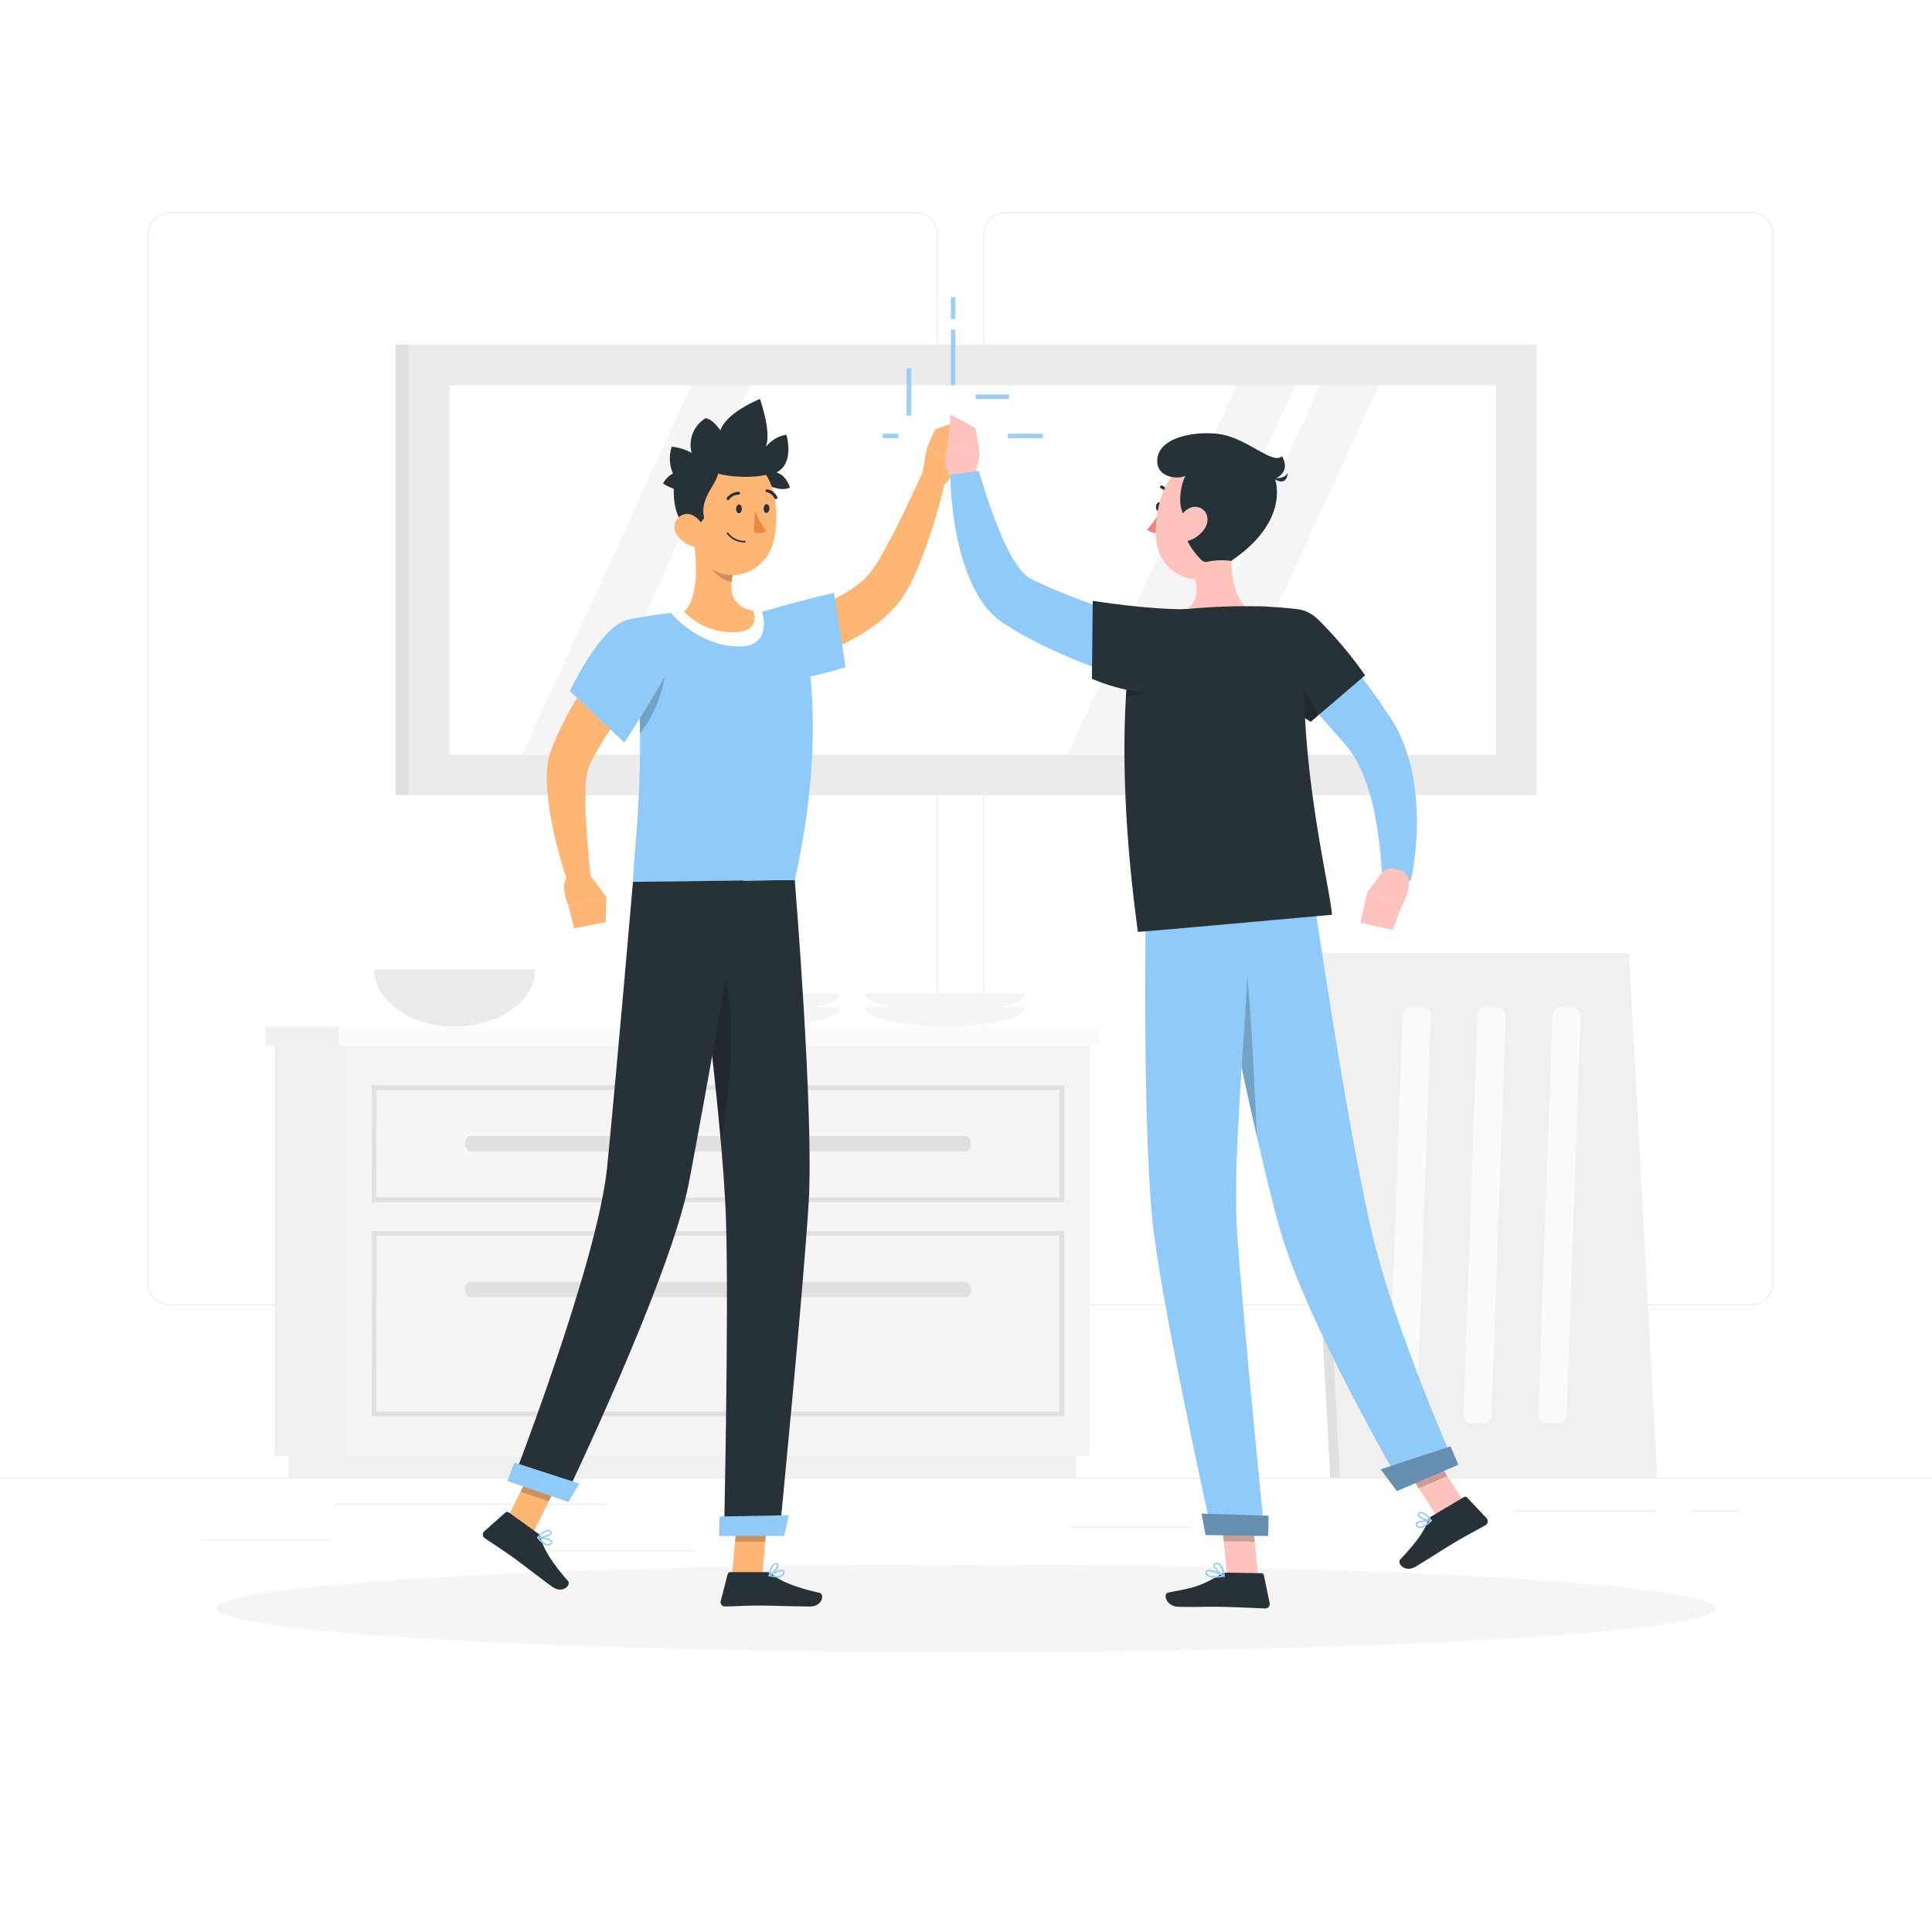 <svg class="animated" id="freepik_stories-high-five" xmlns="http://www.w3.org/2000/svg" viewBox="0 0 500 500" version="1.1" xmlns:xlink="http://www.w3.org/1999/xlink" xmlns:svgjs="http://svgjs.com/svgjs"><style>svg#freepik_stories-high-five:not(.animated) .animable {opacity: 0;}svg#freepik_stories-high-five.animated #freepik--background-complete--inject-1618 {animation: 1s 1 forwards cubic-bezier(.36,-0.01,.5,1.38) fadeIn;animation-delay: 0s;}svg#freepik_stories-high-five.animated #freepik--character-1--inject-1618 {animation: 1s 1 forwards cubic-bezier(.36,-0.01,.5,1.38) slideRight;animation-delay: 0s;}svg#freepik_stories-high-five.animated #freepik--character-2--inject-1618 {animation: 1s 1 forwards cubic-bezier(.36,-0.01,.5,1.38) slideRight;animation-delay: 0s;}svg#freepik_stories-high-five.animated #freepik--Lines--inject-1618 {animation: 0.5s 1 forwards cubic-bezier(.36,-0.01,.5,1.38) fadeIn;animation-delay: 0s;}            @keyframes fadeIn {                0% {                    opacity: 0;                }                100% {                    opacity: 1;                }            }                    @keyframes slideRight {                0% {                    opacity: 0;                    transform: translateX(30px);                }                100% {                    opacity: 1;                    transform: translateX(0);                }            }        </style><g id="freepik--background-complete--inject-1618" class="animable" style="transform-origin: 250px 228.23px;"><rect y="382.4" width="500" height="0.25" style="fill: rgb(235, 235, 235); transform-origin: 250px 382.525px;" id="elrny396pvhw" class="animable"></rect><rect x="52.46" y="398.49" width="33.12" height="0.25" style="fill: rgb(235, 235, 235); transform-origin: 69.02px 398.615px;" id="elp1z2p5f7xm" class="animable"></rect><rect x="135.33" y="401.21" width="44.5" height="0.25" style="fill: rgb(235, 235, 235); transform-origin: 157.58px 401.335px;" id="elgqtar1ovz9o" class="animable"></rect><rect x="86.58" y="389.21" width="70.42" height="0.25" style="fill: rgb(235, 235, 235); transform-origin: 121.79px 389.335px;" id="elkqe9hut2fxe" class="animable"></rect><rect x="437.21" y="390.89" width="12.69" height="0.25" style="fill: rgb(235, 235, 235); transform-origin: 443.555px 391.015px;" id="ely9cv1veyzn9" class="animable"></rect><rect x="391.47" y="390.89" width="36.83" height="0.25" style="fill: rgb(235, 235, 235); transform-origin: 409.885px 391.015px;" id="elqqaplavben" class="animable"></rect><rect x="277.21" y="395.11" width="31.12" height="0.25" style="fill: rgb(235, 235, 235); transform-origin: 292.77px 395.235px;" id="el7xe1nkx5fst" class="animable"></rect><path d="M237,337.8H43.91a5.71,5.71,0,0,1-5.7-5.71V60.66A5.71,5.71,0,0,1,43.91,55H237a5.71,5.71,0,0,1,5.71,5.71V332.09A5.71,5.71,0,0,1,237,337.8ZM43.91,55.2a5.46,5.46,0,0,0-5.45,5.46V332.09a5.46,5.46,0,0,0,5.45,5.46H237a5.47,5.47,0,0,0,5.46-5.46V60.66A5.47,5.47,0,0,0,237,55.2Z" style="fill: rgb(235, 235, 235); transform-origin: 140.46px 196.4px;" id="el551smb9oteo" class="animable"></path><path d="M453.31,337.8H260.21a5.72,5.72,0,0,1-5.71-5.71V60.66A5.72,5.72,0,0,1,260.21,55h193.1A5.71,5.71,0,0,1,459,60.66V332.09A5.71,5.71,0,0,1,453.31,337.8ZM260.21,55.2a5.47,5.47,0,0,0-5.46,5.46V332.09a5.47,5.47,0,0,0,5.46,5.46h193.1a5.47,5.47,0,0,0,5.46-5.46V60.66a5.47,5.47,0,0,0-5.46-5.46Z" style="fill: rgb(235, 235, 235); transform-origin: 356.75px 196.4px;" id="el87zwappwluj" class="animable"></path><g id="elcc5phvdc0m4"><rect x="105.77" y="89.2" width="291.89" height="116.6" style="fill: rgb(235, 235, 235); transform-origin: 251.715px 147.5px; transform: rotate(180deg);" class="animable" id="elv0he503aosd"></rect></g><rect x="102.33" y="89.2" width="3.44" height="116.6" style="fill: rgb(224, 224, 224); transform-origin: 104.05px 147.5px;" id="elm7g9khh3tf8" class="animable"></rect><g id="el527j4fapwve"><rect x="116.28" y="99.71" width="270.88" height="95.59" style="fill: rgb(255, 255, 255); transform-origin: 251.72px 147.505px; transform: rotate(180deg);" class="animable" id="elqf9irv2sry"></rect></g><polygon points="297.79 195.29 313.02 195.29 356.83 99.71 341.61 99.71 297.79 195.29" style="fill: rgb(245, 245, 245); transform-origin: 327.31px 147.5px;" id="elwc7un4moox" class="animable"></polygon><polygon points="276.24 195.29 291.46 195.29 335.28 99.71 320.05 99.71 276.24 195.29" style="fill: rgb(245, 245, 245); transform-origin: 305.76px 147.5px;" id="el2dumghx70ux" class="animable"></polygon><polygon points="135.11 195.29 150.34 195.29 194.16 99.71 178.93 99.71 135.11 195.29" style="fill: rgb(245, 245, 245); transform-origin: 164.635px 147.5px;" id="eljl8a5iuyexk" class="animable"></polygon><polygon points="426.37 382.4 344.27 382.4 336.99 246.66 419.08 246.66 426.37 382.4" style="fill: rgb(224, 224, 224); transform-origin: 381.68px 314.53px;" id="elb2uudxlkei" class="animable"></polygon><polygon points="428.88 382.4 346.78 382.4 339.5 246.66 421.59 246.66 428.88 382.4" style="fill: rgb(240, 240, 240); transform-origin: 384.19px 314.53px;" id="elyqb1gcn23o" class="animable"></polygon><path d="M383.88,368.4h-3a2.15,2.15,0,0,1-2.15-2.23l3.63-103.42a2.16,2.16,0,0,1,2.16-2.08h3a2.16,2.16,0,0,1,2.16,2.23L386,366.32A2.15,2.15,0,0,1,383.88,368.4Z" style="fill: rgb(250, 250, 250); transform-origin: 384.205px 314.535px;" id="el7djnupe5y1b" class="animable"></path><path d="M403.27,368.4h-3a2.16,2.16,0,0,1-2.15-2.23l3.63-103.42a2.17,2.17,0,0,1,2.16-2.08h3a2.16,2.16,0,0,1,2.16,2.23l-3.64,103.42A2.15,2.15,0,0,1,403.27,368.4Z" style="fill: rgb(250, 250, 250); transform-origin: 403.595px 314.535px;" id="elu7cyua46oro" class="animable"></path><path d="M364.48,368.4h-3a2.17,2.17,0,0,1-2.16-2.23L363,262.75a2.15,2.15,0,0,1,2.15-2.08h3a2.15,2.15,0,0,1,2.15,2.23l-3.63,103.42A2.16,2.16,0,0,1,364.48,368.4Z" style="fill: rgb(250, 250, 250); transform-origin: 364.81px 314.535px;" id="elhb48qyusgvq" class="animable"></path><rect x="71.05" y="270.56" width="18.51" height="106.22" style="fill: rgb(240, 240, 240); transform-origin: 80.305px 323.67px;" id="elq6rch6fli4" class="animable"></rect><rect x="74.6" y="376.79" width="203.91" height="5.61" style="fill: rgb(240, 240, 240); transform-origin: 176.555px 379.595px;" id="el8ud0cvm4eal" class="animable"></rect><g id="el26m50tc1che"><rect x="89.56" y="270.56" width="192.5" height="106.22" style="fill: rgb(245, 245, 245); transform-origin: 185.81px 323.67px; transform: rotate(180deg);" class="animable" id="el0rq177mzs2dc"></rect></g><rect x="68.72" y="265.67" width="18.92" height="4.9" style="fill: rgb(240, 240, 240); transform-origin: 78.18px 268.12px;" id="el6x8c3xgast" class="animable"></rect><g id="el1wyemubkoyd"><rect x="87.64" y="265.67" width="196.75" height="4.9" style="fill: rgb(250, 250, 250); transform-origin: 186.015px 268.12px; transform: rotate(180deg);" class="animable" id="elooyp1bsngir"></rect></g><path d="M275.41,311.15H96.21v-30.3h179.2Zm-178-1.25h176.7V282.09H97.46Z" style="fill: rgb(224, 224, 224); transform-origin: 185.81px 296px;" id="eltdjrmtu1rq" class="animable"></path><path d="M275.41,366.5H96.21V318.57h179.2Zm-178-1.24h176.7V319.82H97.46Z" style="fill: rgb(224, 224, 224); transform-origin: 185.81px 342.535px;" id="elx46lhng41bm" class="animable"></path><rect x="120.35" y="294" width="130.91" height="3.98" rx="1.64" style="fill: rgb(224, 224, 224); transform-origin: 185.805px 295.99px;" id="elb18p5gcoowl" class="animable"></rect><rect x="120.35" y="331.73" width="130.91" height="3.98" rx="1.64" style="fill: rgb(224, 224, 224); transform-origin: 185.805px 333.72px;" id="elk4o5i6hdf4h" class="animable"></rect><path d="M96.83,250.92c0,8.14,9.33,14.75,20.83,14.75s20.84-6.61,20.84-14.75Z" style="fill: rgb(235, 235, 235); transform-origin: 117.665px 258.295px;" id="elf8wvp424g1" class="animable"></path><path d="M175.85,260.67c0,2.76,9.32,5,20.83,5s20.83-2.24,20.83-5Z" style="fill: rgb(245, 245, 245); transform-origin: 196.68px 263.17px;" id="elcyz8cftxke7" class="animable"></path><path d="M175.85,257c0,2.76,9.32,5,20.83,5s20.83-2.24,20.83-5Z" style="fill: rgb(245, 245, 245); transform-origin: 196.68px 259.5px;" id="el8jce9i6fv67" class="animable"></path><path d="M223.74,260.67c0,2.76,9.32,5,20.83,5s20.83-2.24,20.83-5Z" style="fill: rgb(245, 245, 245); transform-origin: 244.57px 263.17px;" id="eljv4538agaid" class="animable"></path><path d="M223.74,257c0,2.76,9.32,5,20.83,5s20.83-2.24,20.83-5Z" style="fill: rgb(245, 245, 245); transform-origin: 244.57px 259.5px;" id="elzr8116dev8" class="animable"></path></g><g id="freepik--Shadow--inject-1618" class="animable" style="transform-origin: 250px 416.24px;"><ellipse id="freepik--path--inject-1618" cx="250" cy="416.24" rx="193.89" ry="11.32" style="fill: rgb(245, 245, 245); transform-origin: 250px 416.24px;" class="animable"></ellipse></g><g id="freepik--character-1--inject-1618" class="animable" style="transform-origin: 186.4px 259.495px;"><polygon points="189.45 407.78 197.27 407.78 198.87 389.67 191.05 389.67 189.45 407.78" style="fill: rgb(255, 181, 115); transform-origin: 194.16px 398.725px;" id="el6oc4s2huwzb" class="animable"></polygon><path d="M198.54,406.87H189a.73.73,0,0,0-.69.54l-1.79,6.95a1.1,1.1,0,0,0,1.09,1.39c3.07-.05,5.32-.23,9.18-.23,2.38,0,9.53.24,12.82.24s3.82-3.24,2.49-3.54c-6-1.31-10.45-3.13-12.32-4.87A1.82,1.82,0,0,0,198.54,406.87Z" style="fill: rgb(38, 50, 56); transform-origin: 199.629px 411.315px;" id="elci9598t4krh" class="animable"></path><g id="elxwhvjfdjbb"><polygon points="191.05 389.68 198.87 389.68 198.04 399.01 190.22 399.01 191.05 389.68" style="opacity: 0.2; transform-origin: 194.545px 394.345px;" class="animable" id="elj32ny8k8xmo"></polygon></g><path d="M205.68,227.71s5,60.69,3.6,83.6c-1.58,25.08-7.58,85.89-7.58,85.89H187.38s1.25-56.63.52-81c-.82-27.81-9.21-88.11-9.21-88.11Z" style="fill: rgb(38, 50, 56); transform-origin: 194.109px 312.455px;" id="elltme076qhnb" class="animable"></path><polygon points="202.94 397.51 186.07 397.51 186.25 392.47 204.14 392.14 202.94 397.51" style="fill: #90CAF9; transform-origin: 195.105px 394.825px;" id="elr90zxhtcihi" class="animable"></polygon><path d="M201.08,408.24a2.43,2.43,0,0,0,1.52-.4,1.11,1.11,0,0,0,.41-1,.54.54,0,0,0-.29-.52c-.86-.45-3.43,1.1-3.72,1.28a.19.19,0,0,0-.09.19.18.18,0,0,0,.13.15A9.13,9.13,0,0,0,201.08,408.24Zm1.22-1.62a.6.6,0,0,1,.24.05s.1.07.1.22a.79.79,0,0,1-.27.67,3.77,3.77,0,0,1-2.78.14A7.78,7.78,0,0,1,202.3,406.62Z" style="fill: #90CAF9; transform-origin: 200.963px 407.242px;" id="eloxhsodizvhb" class="animable"></path><path d="M199.08,408a.15.15,0,0,0,.09,0c.83-.44,2.45-2.15,2.32-3a.58.58,0,0,0-.57-.49,1.08,1.08,0,0,0-.8.24c-.93.74-1.2,3-1.21,3.09a.17.17,0,0,0,.07.17A.19.19,0,0,0,199.08,408Zm1.7-3.17h.08c.24,0,.26.14.26.19.08.51-1,1.81-1.79,2.42a4.63,4.63,0,0,1,1-2.45A.7.7,0,0,1,200.78,404.79Z" style="fill: #90CAF9; transform-origin: 200.202px 406.258px;" id="elq7sqqh5ygx" class="animable"></path><polygon points="130.71 394.05 138.02 396.56 146.28 380.04 138.97 377.53 130.71 394.05" style="fill: rgb(255, 181, 115); transform-origin: 138.495px 387.045px;" id="el82sub7w0wce" class="animable"></polygon><path d="M139.25,396.87l-7.61-5.47a.68.68,0,0,0-.85.06l-5.43,4.8a1.15,1.15,0,0,0,.07,1.8c2.48,1.71,4.38,2.85,7.46,5.07,1.9,1.36,7.47,5.68,10.09,7.56s4.93-.52,4-1.54c-4-4.53-6.54-8.63-7-11.15A1.79,1.79,0,0,0,139.25,396.87Z" style="fill: rgb(38, 50, 56); transform-origin: 136.075px 401.333px;" id="elmlqtpa2lqlb" class="animable"></path><path d="M194.92,161.89l1.9-.42,2-.47c1.33-.33,2.66-.69,4-1.07,2.64-.77,5.24-1.62,7.75-2.59a58.83,58.83,0,0,0,7.18-3.29,29.68,29.68,0,0,0,5.94-4.2l.6-.58c.16-.19.32-.35.49-.55.34-.42.7-.88,1.05-1.4.72-1,1.44-2.14,2.12-3.32,1.35-2.37,2.69-4.87,4-7.43,2.54-5.1,5-10.4,7.44-15.63l5.59,1.8A145,145,0,0,1,240.17,140c-1,2.84-2,5.69-3.34,8.54-.65,1.42-1.35,2.85-2.19,4.32-.42.73-.89,1.47-1.42,2.23-.26.38-.59.78-.88,1.16l-.89,1a35.7,35.7,0,0,1-3.81,3.6,47.84,47.84,0,0,1-4.1,2.9,59.57,59.57,0,0,1-8.57,4.43,78.12,78.12,0,0,1-8.83,3.15q-2.23.66-4.5,1.2c-.75.19-1.51.37-2.28.53s-1.49.29-2.4.45Z" style="fill: rgb(255, 181, 115); transform-origin: 219.95px 147.225px;" id="eln46mh3u3fvm" class="animable"></path><path d="M191,175.38c6,4.23,27.83-2.7,27.83-2.7l-3-19.29s-8.93,2.11-18.3,4.86C191.16,160.09,184.41,170.78,191,175.38Z" style="fill: #90CAF9; transform-origin: 203.564px 165.069px;" id="elrm0hj0js5n" class="animable"></path><path d="M238.42,124.07l1.48-8.25,7.52,4.81a8.8,8.8,0,0,1-4.25,5.52Z" style="fill: rgb(255, 181, 115); transform-origin: 242.92px 120.985px;" id="el00i7tbydaj7um" class="animable"></path><polygon points="242.02 111.13 247.84 109.05 247.43 120.63 239.9 115.82 242.02 111.13" style="fill: rgb(255, 181, 115); transform-origin: 243.87px 114.84px;" id="elafe213243ew" class="animable"></polygon><g id="elypum37s3ig"><polygon points="138.97 377.53 146.28 380.05 142.02 388.56 134.7 386.05 138.97 377.53" style="opacity: 0.2; transform-origin: 140.49px 383.045px;" class="animable" id="elr0aw0ugqvmo"></polygon></g><path d="M163,160.28a173.31,173.31,0,0,1,2.56,26c.17,6.1.08,11.89-.14,17.15-.49,12.3-1.63,21.64-1.56,24.84l41.83-.52c9.8-44.08,1.13-67.58,1.13-67.58a79.52,79.52,0,0,0-9.84-1.81c-.7-.08-1.41-.15-2.14-.21a154.74,154.74,0,0,0-17.79.22c-1.12.07-2.26.17-3.37.28C168,159.2,163,160.28,163,160.28Z" style="fill: #90CAF9; transform-origin: 186.68px 193.131px;" id="elxnuto4bu2is" class="animable"></path><path d="M177,158.33a154.74,154.74,0,0,1,17.79-.22c.72.06,1.44.13,2.14.21l.25,0c1,2.68,1.13,8.46-4.74,8.93-8,.64-15.44-4.59-18.81-8.66C174.77,158.5,175.92,158.4,177,158.33Z" style="fill: rgb(255, 255, 255); transform-origin: 185.668px 162.628px;" id="elwxdkottm7si" class="animable"></path><g id="ellladi8qekuq"><path d="M172.44,172.12a34,34,0,0,1-6.83,17.75c0-1.19,0-2.4-.06-3.62-.13-4.58-.41-9.33-.91-14.14Z" style="opacity: 0.2; transform-origin: 168.54px 180.99px;" class="animable" id="el4jkn6iskuh7"></path></g><path d="M179.28,138.29c1,5.71,1.86,16.18-2.24,20a17.17,17.17,0,0,0,13.59,5.28c4.93-.16,5.25-3.61,4.2-5.5-6.35-1.44-6.07-6.18-4.85-10.64Z" style="fill: rgb(255, 181, 115); transform-origin: 186.179px 150.95px;" id="elazmexvfqsh9" class="animable"></path><g id="elb3ussstnj9p"><path d="M183.64,142l6.33,5.43a18.77,18.77,0,0,0-.62,3.16c-2.43-.32-5.72-2.95-5.92-5.5A8.6,8.6,0,0,1,183.64,142Z" style="opacity: 0.2; transform-origin: 186.672px 146.295px;" class="animable" id="el2hn9tsuz59w"></path></g><path d="M200.94,122.28c4.78-2.39,2.59-9.72,2.59-9.72s-2.53-.06-5.29,3c1.25-3.78-.85-9.94-1.55-12.33-9.59,4.16-10.23,8.18-10.23,8.18s-2-3-3.88-3.17a8.1,8.1,0,0,0-3.58,9,12.27,12.27,0,0,0-5.17-1.62,9.94,9.94,0,0,0,.33,6.93,5.86,5.86,0,0,0-2.55,2.59,14.38,14.38,0,0,0,2.78,1.37c-.15,3,.49,7.14,2.65,9.48l22-10.28c3.72,1.61,5.38.45,5.38.45S203.56,123,200.94,122.28Z" style="fill: rgb(38, 50, 56); transform-origin: 188.015px 119.61px;" id="elyxyxszwx9yo" class="animable"></path><path d="M178.8,129.69c.29,7.74.07,12.3,3.89,16.23,5.75,5.9,15.39,2.24,17.42-5.52,1.83-7,1-18.46-6.47-21.45S178.5,122,178.8,129.69Z" style="fill: rgb(255, 181, 115); transform-origin: 189.863px 133.504px;" id="elrveqee7iv3" class="animable"></path><path d="M185.94,121c.5,4.06-5,7.06-3.72,13.06a17.3,17.3,0,0,1-3.43,3.75l-2.23-6.11,1.11-11.2,7.44-.63Z" style="fill: rgb(38, 50, 56); transform-origin: 181.266px 128.84px;" id="eli5t2u77o2j" class="animable"></path><path d="M180.78,120.5c5.83,3.78,15.61,3.11,18.33,2.17-1.36-4.89-6.83-6.28-6.83-6.28S183.11,115.56,180.78,120.5Z" style="fill: rgb(38, 50, 56); transform-origin: 189.945px 119.87px;" id="elcwvcc4u9l3s" class="animable"></path><path d="M192.8,140.37h0a5.48,5.48,0,0,1-4.66-2.25.22.22,0,0,1,.07-.28.19.19,0,0,1,.27.06,5.21,5.21,0,0,0,4.33,2.07.19.19,0,0,1,.19.2A.2.2,0,0,1,192.8,140.37Z" style="fill: rgb(38, 50, 56); transform-origin: 190.558px 139.091px;" id="elnhzspn8j4s" class="animable"></path><path d="M175.1,138.27a7,7,0,0,0,4.52,3.2c2.51.53,3.69-1.78,2.92-4.08-.7-2.07-2.84-4.83-5.33-4.32A3.39,3.39,0,0,0,175.1,138.27Z" style="fill: rgb(255, 181, 115); transform-origin: 178.65px 137.277px;" id="elu1n9azfm3zo" class="animable"></path><g id="elghol7jkveqk"><path d="M185.42,246.66,182,253.39c1.57,12.72,3.37,28.32,4.57,42.11C189.3,281.63,191.07,255,185.42,246.66Z" style="opacity: 0.2; transform-origin: 185.571px 271.08px;" class="animable" id="elzorxr437im"></path></g><path d="M192.37,227.88s-9.72,55.46-14.06,78.1C173.55,330.77,146,388,146,388l-13.39-4.6s22.13-57,24.53-81.46c2.73-27.81,6.67-73.72,6.67-73.72Z" style="fill: rgb(38, 50, 56); transform-origin: 162.49px 307.94px;" id="el1312s5botoin" class="animable"></path><polygon points="147.1 388.71 131.32 383.29 133.11 378.51 149.95 383.95 147.1 388.71" style="fill: #90CAF9; transform-origin: 140.635px 383.61px;" id="elpywb4h21v" class="animable"></polygon><path d="M190.5,131.71c0,.63.31,1.14.72,1.13s.76-.52.77-1.15-.3-1.14-.72-1.13S190.51,131.08,190.5,131.71Z" style="fill: rgb(38, 50, 56); transform-origin: 191.245px 131.7px;" id="elucusxu8eu5b" class="animable"></path><path d="M197.63,131.62c0,.63.31,1.14.72,1.13s.76-.52.78-1.15-.31-1.13-.73-1.13S197.65,131,197.63,131.62Z" style="fill: rgb(38, 50, 56); transform-origin: 198.38px 131.61px;" id="elyh13dbe58z" class="animable"></path><path d="M195.36,132a21.84,21.84,0,0,0,2.88,5.36c-1.14,1.06-3.1.45-3.1.45Z" style="fill: rgb(237, 137, 62); transform-origin: 196.69px 134.992px;" id="el7rckjseru08" class="animable"></path><path d="M188.34,129.43a.37.37,0,0,0,.36-.14,3.08,3.08,0,0,1,2.41-1.27.38.38,0,0,0,.4-.35.35.35,0,0,0-.33-.39,3.84,3.84,0,0,0-3.06,1.57.38.38,0,0,0,.06.52A.44.44,0,0,0,188.34,129.43Z" style="fill: rgb(38, 50, 56); transform-origin: 189.778px 128.358px;" id="el5mnp7pp8w3n" class="animable"></path><path d="M200.75,129.13a.35.35,0,0,0,.22,0,.38.38,0,0,0,.19-.49,3.49,3.49,0,0,0-2.62-2,.38.38,0,0,0-.42.32.36.36,0,0,0,.31.41h0a2.81,2.81,0,0,1,2,1.65A.35.35,0,0,0,200.75,129.13Z" style="fill: rgb(38, 50, 56); transform-origin: 199.653px 127.893px;" id="el9gai33h96x" class="animable"></path><path d="M140.49,399.48a2.3,2.3,0,0,0,1.44.53,1.15,1.15,0,0,0,.9-.58.58.58,0,0,0,.06-.61c-.42-.86-3.37-1-3.7-1.06a.19.19,0,0,0-.18.11.16.16,0,0,0,0,.2A8.59,8.59,0,0,0,140.49,399.48Zm1.9-.66a.46.46,0,0,1,.17.17.25.25,0,0,1,0,.25.78.78,0,0,1-.61.4c-.55.05-1.4-.49-2.3-1.47A7.14,7.14,0,0,1,142.39,398.82Z" style="fill: #90CAF9; transform-origin: 140.962px 398.885px;" id="elm2igcsewje" class="animable"></path><path d="M139.06,398.1a.11.11,0,0,0,.08,0c.91.11,3.2-.4,3.59-1.21a.59.59,0,0,0-.18-.73,1,1,0,0,0-.77-.26c-1.17.09-2.68,1.83-2.75,1.9a.19.19,0,0,0,0,.19A.16.16,0,0,0,139.06,398.1Zm3.17-1.69.06,0c.18.17.13.27.11.31-.23.48-1.81,1-2.82,1a4.69,4.69,0,0,1,2.21-1.48A.63.63,0,0,1,142.23,396.41Z" style="fill: #90CAF9; transform-origin: 140.897px 397.005px;" id="ela16buyqor9c" class="animable"></path><path d="M170.38,172.29l-2.46,3c-.83,1-1.65,2.05-2.46,3.1q-2.43,3.12-4.74,6.32c-1.51,2.14-3,4.3-4.34,6.48s-2.63,4.4-3.68,6.62l-.21.42-.08.19a2.59,2.59,0,0,0-.18.47,11,11,0,0,0-.32,1.38,27.43,27.43,0,0,0-.36,3.47c-.1,2.47-.07,5.1.07,7.74.26,5.28.74,10.74,1.27,16.1l-5.72,1.33a113.84,113.84,0,0,1-4.45-16.36,72.55,72.55,0,0,1-1.14-8.69,39.68,39.68,0,0,1,0-4.76,23.49,23.49,0,0,1,.37-2.68c.12-.49.21-.95.4-1.51l.26-.78.21-.52A83.21,83.21,0,0,1,151,178.06c1.58-2.4,3.24-4.72,5-7,.87-1.13,1.76-2.24,2.67-3.35s1.81-2.16,2.85-3.32Z" style="fill: rgb(255, 181, 115); transform-origin: 155.944px 196.65px;" id="elwstpa9fkn38" class="animable"></path><path d="M163,160.28c-7.44,1.06-15.51,18.58-15.51,18.58l14.08,13.32s5.84-8.81,10.65-17.36C177.45,165.51,172,159,163,160.28Z" style="fill: #90CAF9; transform-origin: 160.875px 176.15px;" id="el59zqmksa8so" class="animable"></path><path d="M152.21,225.89l4.71,6.23-9.79,2.37s-2.8-6.23.4-8.2Z" style="fill: rgb(255, 181, 115); transform-origin: 151.458px 230.19px;" id="el5g0lwmjoacj" class="animable"></path><polygon points="156.76 238.65 148.59 240.23 147.13 234.49 156.92 232.12 156.76 238.65" style="fill: rgb(255, 181, 115); transform-origin: 152.025px 236.175px;" id="eldfvid75v865" class="animable"></polygon></g><g id="freepik--character-2--inject-1618" class="animable" style="transform-origin: 314.822px 261.795px;"><polygon points="379.49 389.66 372.11 392.82 361.88 376.99 369.25 373.82 379.49 389.66" style="fill: rgb(255, 195, 189); transform-origin: 370.685px 383.32px;" id="elgefz2ubvh15" class="animable"></polygon><g id="el18iehotxv09"><polygon points="369.26 373.82 361.88 376.99 367.16 385.15 374.54 381.99 369.26 373.82" style="opacity: 0.2; transform-origin: 368.21px 379.485px;" class="animable" id="el1ebgj48a0l4"></polygon></g><path d="M311.75,230.21s13,65.44,19.51,88C338.39,343,363,384.92,363,384.92l13.51-5.8s-15-33.8-21-58.2c-6.79-27.78-16.18-93-16.18-93Z" style="fill: #90CAF9; transform-origin: 344.13px 306.42px;" id="el1ku1db2zezt" class="animable"></path><g id="elyvg443vjru"><path d="M322.51,249c1.67,18.19,2.07,31,2.76,45.08-3.42-14.94-7.07-32.26-9.72-45.08Z" style="opacity: 0.2; transform-origin: 320.41px 271.54px;" class="animable" id="elc796lk9oozk"></path></g><polygon points="325.62 408.01 317.59 407.89 315.75 389.27 323.77 389.39 325.62 408.01" style="fill: rgb(255, 195, 189); transform-origin: 320.685px 398.64px;" id="elydoxdkktf5" class="animable"></polygon><g id="el85uidbshr2v"><polygon points="315.75 389.27 316.7 398.87 324.73 399 323.78 389.4 315.75 389.27" style="opacity: 0.2; transform-origin: 320.24px 394.135px;" class="animable" id="elzb51l8f6av"></polygon></g><path d="M313.72,397l13.59.21s-5.36-52.81-7.12-77.76c-.54-7.59-.29-18.32.35-29.87.8-14.56,1.33-20.39,2.43-38.79.78-13.12,1.73-21.62,1.73-21.62l-28.13,2.31s-1.1,63.71,2.09,88C302,344.7,313.72,397,313.72,397Z" style="fill: #90CAF9; transform-origin: 311.848px 313.19px;" id="elf4gb6755twt" class="animable"></path><path d="M317.66,407l8.77.14a.68.68,0,0,1,.67.55l1.48,7.16a1.16,1.16,0,0,1-1.18,1.41c-3.16-.1-7.73-.36-11.7-.42-4.65-.07-5.18.12-10.63,0-3.29-.05-4.15-3.39-2.77-3.67,6.3-1.28,7.94-1.35,13.42-4.61A3.77,3.77,0,0,1,317.66,407Z" style="fill: rgb(38, 50, 56); transform-origin: 315.138px 411.63px;" id="el4djtcte3xeq" class="animable"></path><polygon points="312.01 397.26 328.2 397.51 328.29 392.28 310.96 391.72 312.01 397.26" style="fill: #90CAF9; transform-origin: 319.625px 394.615px;" id="el7xjh3m89iqo" class="animable"></polygon><g id="el22a5euw35a6"><polygon points="312.01 397.26 328.2 397.51 328.29 392.28 310.96 391.72 312.01 397.26" style="opacity: 0.3; transform-origin: 319.625px 394.615px;" class="animable" id="el2rqbj0zo0zy"></polygon></g><path d="M316.86,408.06a.24.24,0,0,0,.13-.16.19.19,0,0,0-.1-.19c-.36-.2-3.56-1.88-4.55-1.36a.62.62,0,0,0-.32.51h0a1.09,1.09,0,0,0,.34.93c.87.79,3.18.51,4.47.27Zm-4.27-1.4c.61-.2,2.35.49,3.61,1.12-1.77.27-3.09.17-3.58-.27a.72.72,0,0,1-.22-.62.22.22,0,0,1,.12-.2Z" style="fill: #90CAF9; transform-origin: 314.502px 407.281px;" id="el0041luqb3zst7" class="animable"></path><path d="M316.86,408.06l.05,0a.21.21,0,0,0,.08-.17c0-.09-.19-2.26-1.2-3.11a1.37,1.37,0,0,0-1.05-.34h0c-.52,0-.68.3-.72.52-.16.9,1.74,2.67,2.7,3.12A.22.22,0,0,0,316.86,408.06Zm-2.28-3.24.19,0h0a1,1,0,0,1,.77.26,4.38,4.38,0,0,1,1,2.49c-1-.61-2.26-2-2.16-2.54C314.4,405,314.42,404.87,314.58,404.82Zm.18-.22h0Z" style="fill: #90CAF9; transform-origin: 315.5px 406.258px;" id="el31jpjsjq75x" class="animable"></path><path d="M370.43,392.45l8.41-5a.7.7,0,0,1,.87.12l5,5.32a1.18,1.18,0,0,1-.28,1.83c-2.73,1.56-4.8,2.58-8.2,4.61-2.1,1.25-6.94,4.37-9.83,6.09s-4.92-.85-4-1.87c4.36-4.6,6.32-7.46,7.11-10A1.94,1.94,0,0,1,370.43,392.45Z" style="fill: rgb(38, 50, 56); transform-origin: 373.601px 396.674px;" id="el3h0mcnj1j1v" class="animable"></path><path d="M252,124.57l1.56-7-8.29-2.41s-2.52,6.77,2.35,10Z" style="fill: rgb(255, 195, 189); transform-origin: 249.089px 120.16px;" id="el4akvda599gy" class="animable"></path><polygon points="252.48 110.79 246.04 107.33 245.25 115.2 253.54 117.61 252.48 110.79" style="fill: rgb(255, 195, 189); transform-origin: 249.395px 112.47px;" id="el7wjhyyiqa45" class="animable"></polygon><path d="M292.32,175.67c-3.08-.86-5.87-1.81-8.76-2.85s-5.69-2.17-8.5-3.41-5.59-2.54-8.35-4c-1.38-.7-2.75-1.5-4.12-2.28l-2-1.25-.51-.31-.76-.5q-.75-.53-1.41-1.08a21.49,21.49,0,0,1-4.05-4.68,34.29,34.29,0,0,1-2.56-4.72,54.43,54.43,0,0,1-3.08-9.3,84.07,84.07,0,0,1-2.27-18.44l7.37-1a158.6,158.6,0,0,0,5.51,16,52.2,52.2,0,0,0,3.52,7.06,22.3,22.3,0,0,0,2,2.83,9.87,9.87,0,0,0,1.93,1.77,4,4,0,0,0,.37.22.55.55,0,0,1,.18.08l.46.21,1.82.88c1.26.56,2.5,1.13,3.78,1.67,2.55,1.09,5.17,2.1,7.81,3.1s5.31,2,8,2.88l8,2.73Z" style="fill: #90CAF9; transform-origin: 271.325px 148.76px;" id="elwn31tdqitx" class="animable"></path><path d="M318.84,137c-.58,5.95-.68,16.77,3.79,20.27-2.87,3.47-6.66,7.52-13.58,8.44s-6.17-4-4.58-6.67c6.37-2.19,5.73-7,4.15-11.44Z" style="fill: rgb(255, 195, 189); transform-origin: 313.013px 151.412px;" id="el7oemm04ts6t" class="animable"></path><path d="M300.7,131.22c-.07.65-.46,1.14-.88,1.1s-.71-.6-.65-1.25.46-1.13.88-1.09S300.76,130.58,300.7,131.22Z" style="fill: rgb(38, 50, 56); transform-origin: 299.935px 131.15px;" id="elhgdjuc4r0v" class="animable"></path><path d="M300.47,131.85a23,23,0,0,1-3.62,5.21,3.71,3.71,0,0,0,3,.88Z" style="fill: rgb(237, 132, 126); transform-origin: 298.66px 134.916px;" id="elvc10sbyhg8i" class="animable"></path><path d="M302.42,128.81a.37.37,0,0,1-.23-.27,3,3,0,0,0-1.71-2.15.38.38,0,1,1,.26-.72,3.81,3.81,0,0,1,2.19,2.7.38.38,0,0,1-.29.45A.33.33,0,0,1,302.42,128.81Z" style="fill: rgb(38, 50, 56); transform-origin: 301.583px 127.241px;" id="elj38wlixx9eg" class="animable"></path><path d="M322.7,131.74c-1.55,7.82-2.06,12.47-6.58,16-6.81,5.28-16.05.36-16.87-7.76-.74-7.31,1.91-18.86,10.05-21A10.87,10.87,0,0,1,322.7,131.74Z" style="fill: rgb(255, 195, 189); transform-origin: 311.033px 134.277px;" id="elqopa2bkb9lg" class="animable"></path><path d="M306.83,133.92c-2.25-2.59-1.41-8.17,0-10.84-1.66,1.06-7.31.68-7.34-3.75-.05-6.49,10.86-8,16.84-6.86,6.89,1.36,13.07,7.82,15.45,5.59,2.45,4.32-1.84,5.83-1.84,5.83s4.26,10.75-11.33,21.28a17.77,17.77,0,0,0-6.42.27,1.85,1.85,0,0,1-1.29-.53C309.32,143.33,305,138.45,306.83,133.92Z" style="fill: rgb(38, 50, 56); transform-origin: 316.013px 128.781px;" id="el2t4z2hvakoe" class="animable"></path><path d="M329.35,123.65s2.94.62,3.94-1.27C333,125.08,331.35,125.1,329.35,123.65Z" style="fill: rgb(38, 50, 56); transform-origin: 331.32px 123.495px;" id="el5zjhrlq9oev" class="animable"></path><path d="M312,136.4a7.56,7.56,0,0,1-4.56,3.56c-2.56.68-3.82-1.62-3.08-4,.66-2.17,2.8-5.13,5.36-4.76S313.17,134.26,312,136.4Z" style="fill: rgb(255, 195, 189); transform-origin: 308.329px 135.625px;" id="elbo1jo7w3ko" class="animable"></path><path d="M342.53,164.1c1.15,1.1,2.09,2.09,3.08,3.15s1.93,2.11,2.84,3.2c1.85,2.15,3.61,4.38,5.33,6.64s3.36,4.58,4.91,7L360,186c.49.72.89,1.46,1.31,2.19a35.35,35.35,0,0,1,2.05,4.5,46.4,46.4,0,0,1,2.43,9,60.46,60.46,0,0,1,.85,8.92,72.54,72.54,0,0,1-.26,8.74,68.08,68.08,0,0,1-1.28,8.66l-7.39-.81c-.13-2.49-.32-5.21-.61-7.79s-.67-5.18-1.14-7.7a52.84,52.84,0,0,0-4.41-13.94,28.68,28.68,0,0,0-1.67-2.84c-.31-.43-.6-.88-.92-1.27-.18-.21-.29-.37-.51-.62l-.65-.76c-1.76-2-3.5-4-5.29-6s-3.56-4-5.34-5.91l-5.25-5.75Z" style="fill: #90CAF9; transform-origin: 349.297px 196.055px;" id="el6u9p8hszsc7" class="animable"></path><path d="M322.74,170.45c-1.28,5.79,16.49,16.33,16.49,16.33l14.06-12a104.89,104.89,0,0,0-12-14.29C334,153.23,324.82,161.07,322.74,170.45Z" style="fill: rgb(38, 50, 56); transform-origin: 337.982px 172.212px;" id="el7wtde6gzdzq" class="animable"></path><g id="elutq1h9m5qio"><path d="M335.09,176.52c-2.54-1.39-2.93,1.78-2.54,5.81,3.54,2.59,6.67,4.45,6.67,4.45l1.79-1.53C339.6,181.56,337.64,177.91,335.09,176.52Z" style="opacity: 0.2; transform-origin: 336.715px 181.484px;" class="animable" id="elflhbmyrpwow"></path></g><path d="M357.55,225.94l-3.7,4.94,8.89,3.67s2.32-4,1.83-7a3,3,0,0,0-2.29-2.35l-1.62-.38A3,3,0,0,0,357.55,225.94Z" style="fill: rgb(255, 195, 189); transform-origin: 359.244px 229.643px;" id="eldwuj06gmcvn" class="animable"></path><polygon points="352.06 238.81 360.44 240.67 362.74 234.55 353.85 230.88 352.06 238.81" style="fill: rgb(255, 195, 189); transform-origin: 357.4px 235.775px;" id="elutdwaqpo4h" class="animable"></polygon><path d="M338.3,161.76c-3.64,30.74,6.16,68.68,6.4,75-6.28.52-37.32,3.38-50.21,4.43-7.48-54.73-.59-80.69-.59-80.69s2.67-.86,6.34-1.69c1.15-.26,2.4-.51,3.7-.74.71-.13,1.45-.24,2.19-.35a160.91,160.91,0,0,1,18.23-.82c1.15,0,2.33,0,3.47.09s2.09.12,3.07.19c1.51.12,2.91.26,4.1.39A3.75,3.75,0,0,1,338.3,161.76Z" style="fill: rgb(38, 50, 56); transform-origin: 317.853px 199.039px;" id="el9z8mws39z5r" class="animable"></path><g id="elah60omrc6mm"><path d="M291.76,175.27c-.15,1.57-.27,3.28-.37,5.12,2.84-.28,6.29-1,7.75-2.64C300.92,175.67,295.48,175.3,291.76,175.27Z" style="opacity: 0.2; transform-origin: 295.439px 177.83px;" class="animable" id="elepptx4qmir"></path></g><path d="M302.47,178.07c-6.87,3.4-19.88-2.4-19.88-2.4l.21-20.17s14.05,2.26,24,2.16C317,157.56,310,174.33,302.47,178.07Z" style="fill: rgb(38, 50, 56); transform-origin: 297.248px 167.319px;" id="elk18fr0fkife" class="animable"></path><polygon points="361.51 385.9 377.42 379.08 375.38 374.32 357.33 380.26 361.51 385.9" style="fill: #90CAF9; transform-origin: 367.375px 380.11px;" id="ellidee6aa2on" class="animable"></polygon><g id="elqraaslooz9"><polygon points="361.51 385.9 377.42 379.08 375.38 374.32 357.33 380.26 361.51 385.9" style="opacity: 0.3; transform-origin: 367.375px 380.11px;" class="animable" id="elin4gwivzj2"></polygon></g><path d="M368.87,395a9.44,9.44,0,0,0,1.66-1.32.18.18,0,0,0,0-.2.17.17,0,0,0-.17-.12c-.35,0-3.38-.05-3.91.79a.6.6,0,0,0,0,.63,1.15,1.15,0,0,0,.85.66A2.36,2.36,0,0,0,368.87,395Zm1.05-1.27c-1,.94-2,1.43-2.52,1.34a.78.78,0,0,1-.58-.46.22.22,0,0,1,0-.25C367.08,393.93,368.7,393.76,369.92,393.74Z" style="fill: #90CAF9; transform-origin: 368.46px 394.403px;" id="elxdg25aqcxok" class="animable"></path><path d="M370.49,393.72a.3.3,0,0,0,.08-.08.19.19,0,0,0,0-.19c-.06-.08-1.41-2-2.6-2.15a1,1,0,0,0-.82.2h0a.62.62,0,0,0-.26.74c.31.86,2.59,1.54,3.53,1.51Zm-3.06-2a.74.74,0,0,1,.47-.08c.76.12,1.67,1.14,2.1,1.68-1-.12-2.59-.74-2.78-1.24,0-.05-.05-.16.14-.31h0Z" style="fill: #90CAF9; transform-origin: 368.724px 392.516px;" id="elxg5mwcz23wf" class="animable"></path></g><g id="freepik--Lines--inject-1618" class="animable" style="transform-origin: 249.165px 95.155px;"><g id="elsiepadm624p"><rect x="246.08" y="76.89" width="1.17" height="5.67" style="fill: #90CAF9; opacity: 0.9; transform-origin: 246.665px 79.725px;" class="animable" id="el87s6x6zmzql"></rect></g><g id="el5wpibz3jggk"><rect x="246.08" y="85.33" width="1.17" height="14.33" style="fill: #90CAF9; opacity: 0.9; transform-origin: 246.665px 92.495px;" class="animable" id="elo4eadkt03i"></rect></g><g id="elmmpuy3j31c"><rect x="252.48" y="102.1" width="8.67" height="1.17" style="fill: #90CAF9; opacity: 0.9; transform-origin: 256.815px 102.685px; transform: rotate(-44.97deg);" class="animable" id="elepwmz2ovs57"></rect></g><g id="el2aumfc3ixps"><rect x="260.84" y="112.25" width="9.05" height="1.17" style="fill: #90CAF9; opacity: 0.9; transform-origin: 265.365px 112.835px;" class="animable" id="ele20t6yatgo4"></rect></g><g id="elsw4b9r481zr"><rect x="234.65" y="95.28" width="1.17" height="12.27" style="fill: #90CAF9; opacity: 0.9; transform-origin: 235.235px 101.415px; transform: rotate(-45deg);" class="animable" id="elcfyggfsj045"></rect></g><g id="elgcbupjrsa9"><rect x="228.44" y="112.25" width="4.05" height="1.17" style="fill: #90CAF9; opacity: 0.9; transform-origin: 230.465px 112.835px;" class="animable" id="elt8kirg3xh1"></rect></g></g><defs>     <filter id="active" height="200%">         <feMorphology in="SourceAlpha" result="DILATED" operator="dilate" radius="2"></feMorphology>                <feFlood flood-color="#32DFEC" flood-opacity="1" result="PINK"></feFlood>        <feComposite in="PINK" in2="DILATED" operator="in" result="OUTLINE"></feComposite>        <feMerge>            <feMergeNode in="OUTLINE"></feMergeNode>            <feMergeNode in="SourceGraphic"></feMergeNode>        </feMerge>    </filter>    <filter id="hover" height="200%">        <feMorphology in="SourceAlpha" result="DILATED" operator="dilate" radius="2"></feMorphology>                <feFlood flood-color="#ff0000" flood-opacity="0.5" result="PINK"></feFlood>        <feComposite in="PINK" in2="DILATED" operator="in" result="OUTLINE"></feComposite>        <feMerge>            <feMergeNode in="OUTLINE"></feMergeNode>            <feMergeNode in="SourceGraphic"></feMergeNode>        </feMerge>            <feColorMatrix type="matrix" values="0   0   0   0   0                0   1   0   0   0                0   0   0   0   0                0   0   0   1   0 "></feColorMatrix>    </filter></defs></svg>